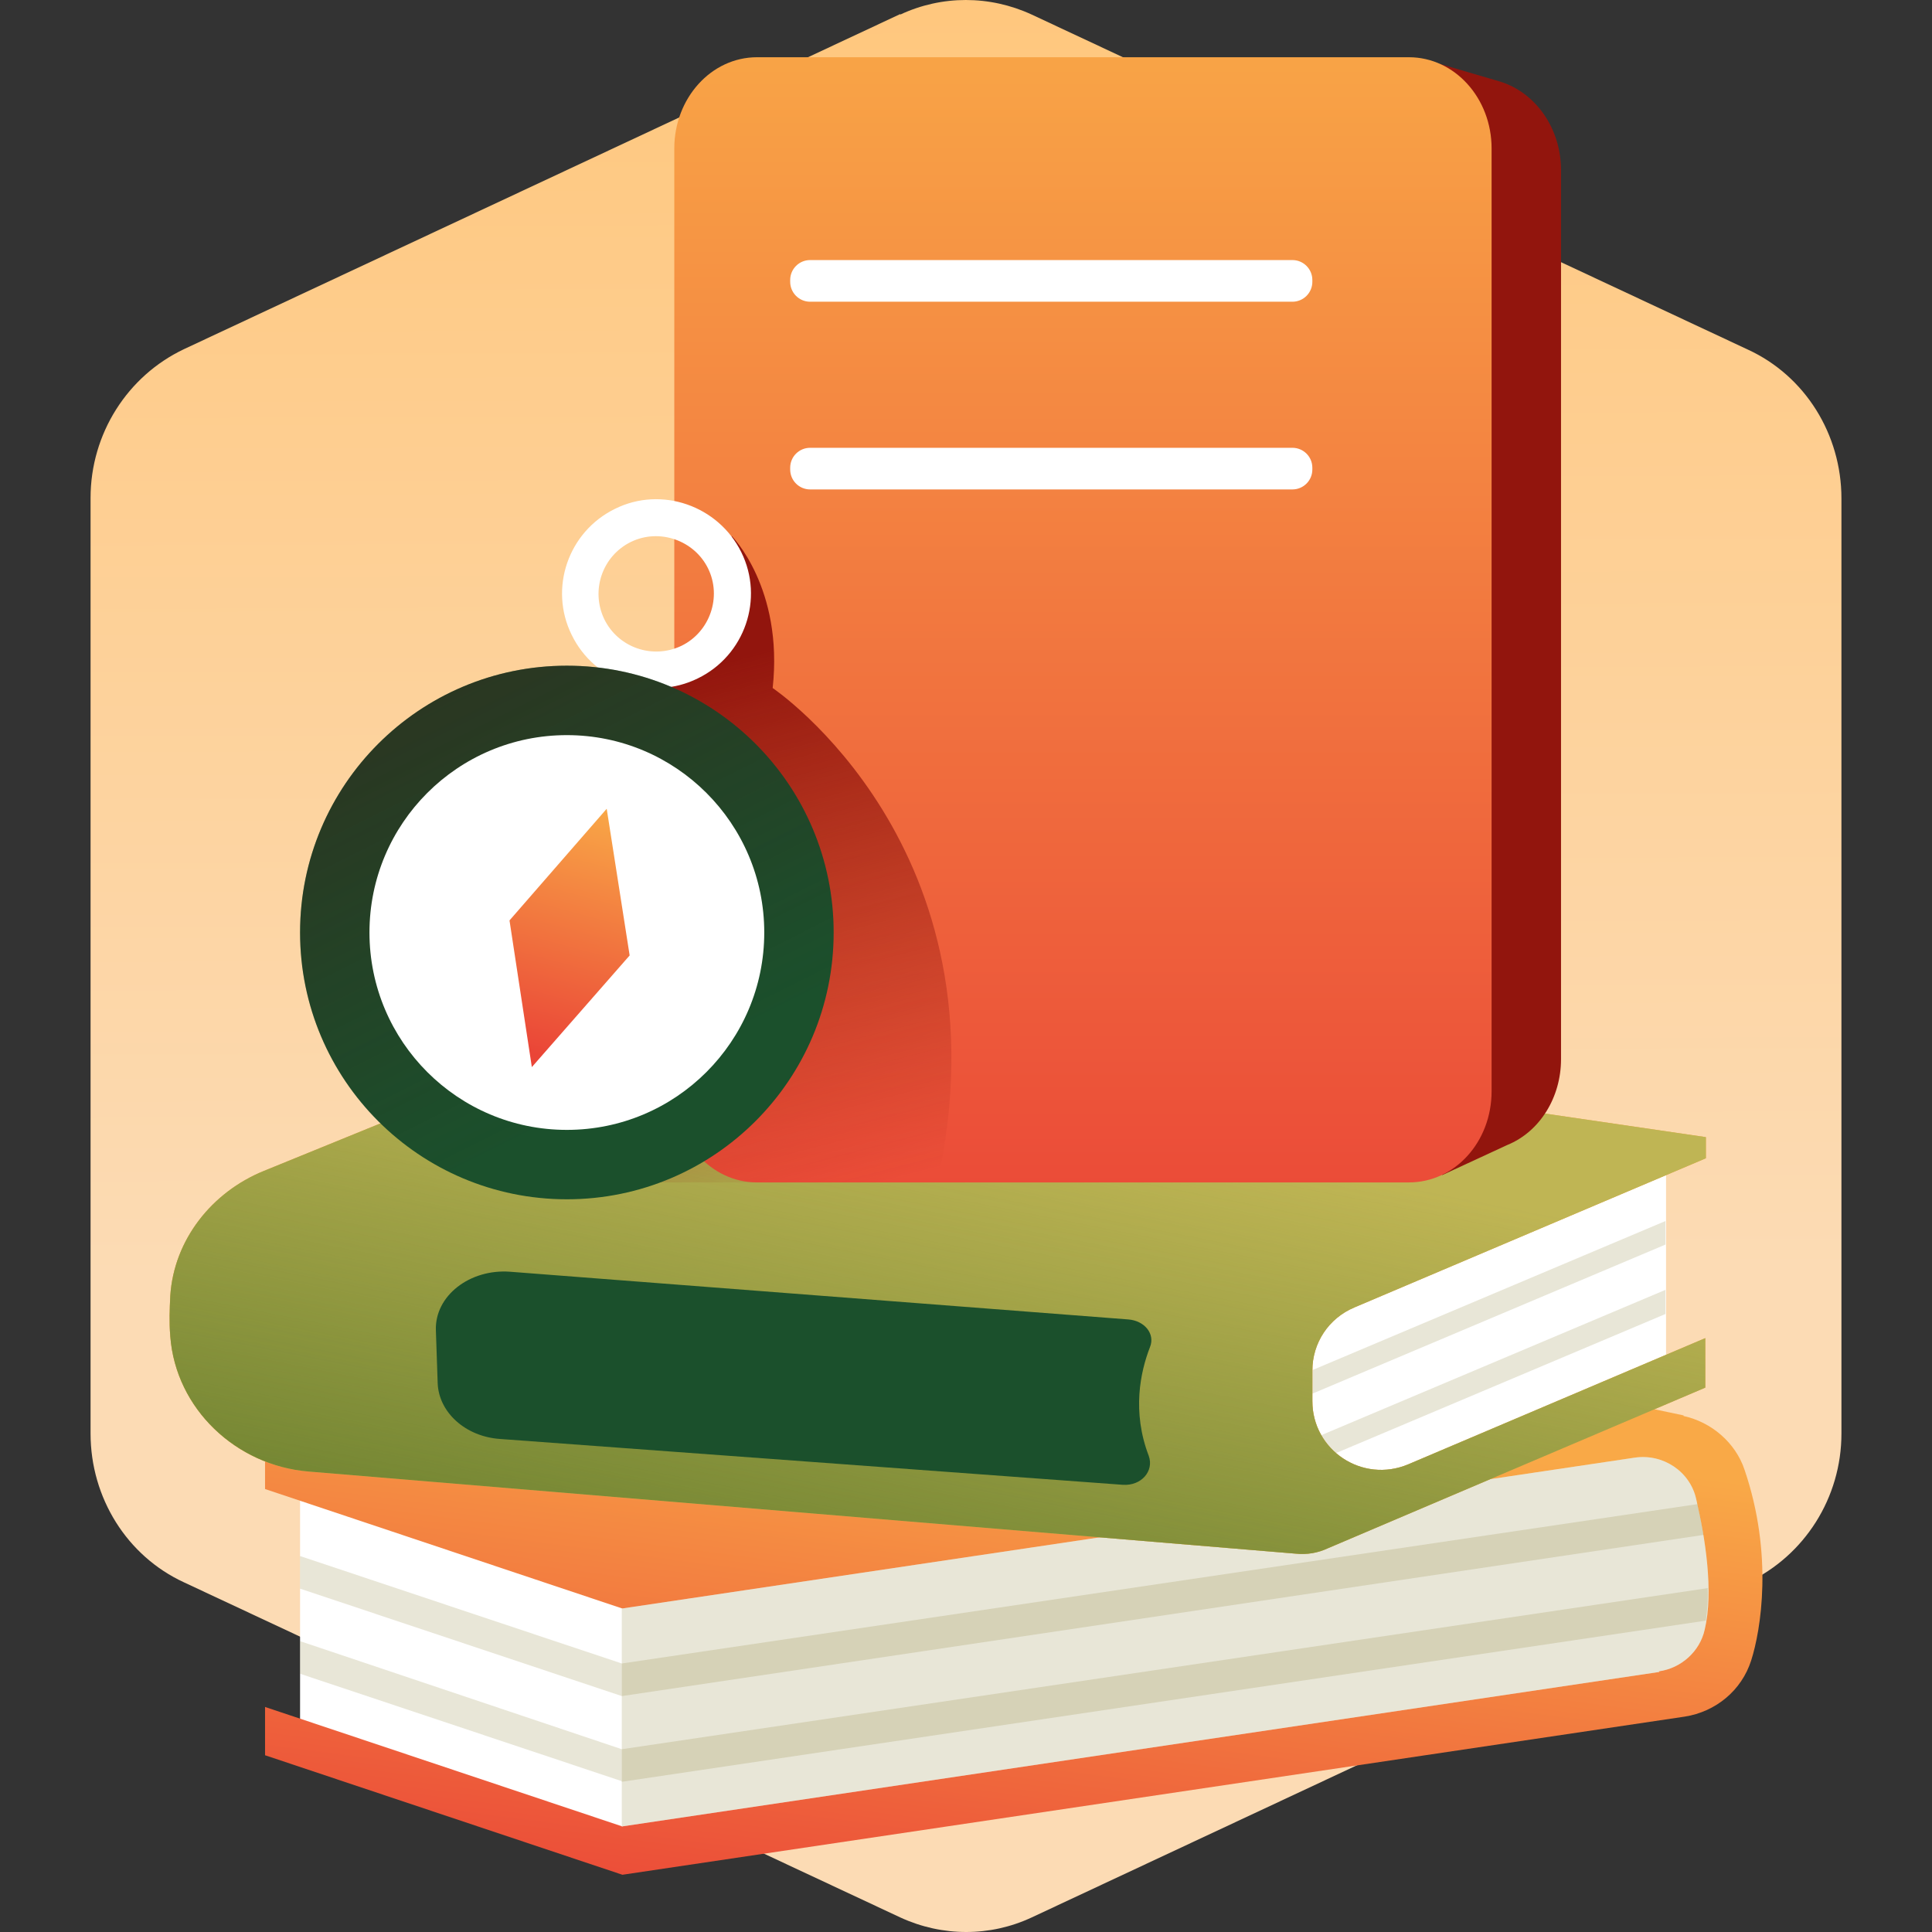 <svg width="64" height="64" viewBox="0 0 64 64" fill="none" xmlns="http://www.w3.org/2000/svg">
    <rect x="0" y="0" width="64" height="64" fill="#333333" stroke="none"/>
    <defs>
        <linearGradient id="paint0_linear_50_5796" x1="-10.17" y1="-4.011" x2="-9.994"
            y2="42.349" gradientUnits="userSpaceOnUse">
            <stop stop-color="#FFC578" />
            <stop offset="1" stop-color="#FCDBB4" />
        </linearGradient>
        <linearGradient id="paint1_linear_50_5796" x1="34.155" y1="46.007" x2="31.615"
            y2="65.403" gradientUnits="userSpaceOnUse">
            <stop stop-color="#F9A947" />
            <stop offset="1" stop-color="#EA4537" />
        </linearGradient>
        <linearGradient id="paint2_linear_50_5796" x1="27.876" y1="60.464" x2="32.615" y2="36.529"
            gradientUnits="userSpaceOnUse">
            <stop stop-color="#527124" />
            <stop offset="1" stop-color="#527124" stop-opacity="0" />
        </linearGradient>
        <linearGradient id="paint3_linear_50_5796" x1="35.874" y1="-0.403" x2="35.874"
            y2="42.208" gradientUnits="userSpaceOnUse">
            <stop stop-color="#F9A947" />
            <stop offset="1" stop-color="#EA4537" />
        </linearGradient>
        <linearGradient id="paint4_linear_50_5796" x1="22.577" y1="22.252" x2="27.156"
            y2="39.768" gradientUnits="userSpaceOnUse">
            <stop stop-color="#92150D" />
            <stop offset="1" stop-color="#92150D" stop-opacity="0" />
        </linearGradient>
        <linearGradient id="paint5_linear_50_5796" x1="5.241" y1="3.836" x2="21.257"
            y2="35.829" gradientUnits="userSpaceOnUse">
            <stop stop-color="#411112" />
            <stop offset="1" stop-color="#411112" stop-opacity="0" />
        </linearGradient>
        <linearGradient id="paint6_linear_50_5796" x1="20.058" y1="26.631" x2="17.818"
            y2="34.949" gradientUnits="userSpaceOnUse">
            <stop stop-color="#F9A947" />
            <stop offset="1" stop-color="#EA4537" />
        </linearGradient>
    </defs>
    <path
        d="M29.822 0.466L6.099 11.564C4.222 12.452 3 14.369 3 16.494V47.488C3 49.614 4.205 51.548 6.099 52.419L29.822 63.517C31.217 64.161 32.8 64.161 34.178 63.517L57.901 52.419C59.778 51.53 61 49.614 61 47.488V16.512C61 14.386 59.795 12.452 57.901 11.581L34.178 0.483C32.783 -0.161 31.2 -0.161 29.822 0.483V0.466Z"
        fill="url(#paint0_linear_50_5796)" />
    <path
        d="M9.94 48.906V57.565L20.598 61.064L24.057 56.665L21.997 51.546L9.94 48.906Z"
        fill="white" />
    <path
        d="M55.77 46.887L44.273 44.467L8.78 47.707V49.326L20.618 53.285V60.504L8.78 56.545V58.145L20.618 62.104L55.81 56.865C56.83 56.705 57.69 56.005 58.01 55.005C58.33 54.005 58.75 51.506 57.79 48.687C57.49 47.787 56.69 47.107 55.77 46.907V46.887Z"
        fill="url(#paint1_linear_50_5796)" />
    <path
        d="M54.97 55.385L20.598 60.504V53.285L54.151 48.287C55.09 48.147 55.99 48.746 56.19 49.666C56.49 50.946 56.77 52.726 56.47 53.985C56.31 54.705 55.69 55.265 54.95 55.365L54.97 55.385Z"
        fill="white" />
    <path opacity="0.2"
        d="M54.97 55.385L20.598 60.504V53.285L54.151 48.287C55.09 48.147 55.99 48.746 56.19 49.666C56.49 50.946 56.77 52.726 56.47 53.985C56.31 54.705 55.69 55.265 54.95 55.365L54.97 55.385Z"
        fill="#8C8237" />
    <path
        d="M43.473 44.787V47.807C43.473 48.786 44.473 49.446 45.392 49.066L55.19 44.907V38.908L44.313 43.528C43.813 43.748 43.473 44.247 43.473 44.787Z"
        fill="white" />
    <path opacity="0.2" d="M20.598 57.945L9.94 54.365V55.445L20.598 59.004V57.945Z"
        fill="#8C8237" />
    <path opacity="0.2" d="M20.598 55.105L9.94 51.546V52.626L20.598 56.185V55.105Z"
        fill="#8C8237" />
    <path opacity="0.2"
        d="M56.59 52.606L20.598 57.945V59.024L56.51 53.685C56.55 53.346 56.59 52.986 56.57 52.626L56.59 52.606Z"
        fill="#8C8237" />
    <path opacity="0.2"
        d="M56.23 49.826L20.598 55.105V56.185L56.43 50.846C56.37 50.486 56.31 50.146 56.23 49.826Z"
        fill="#8C8237" />
    <path opacity="0.2"
        d="M43.473 47.807C43.473 48.027 43.533 48.227 43.613 48.407L55.17 43.528V42.728L43.473 47.667V47.807Z"
        fill="#8C8237" />
    <path opacity="0.2" d="M55.17 40.448L43.473 45.387V46.167L55.17 41.228V40.448Z"
        fill="#8C8237" />
    <path
        d="M43.473 45.407C43.473 44.487 44.013 43.667 44.872 43.308L56.51 38.369V37.669L24.017 32.91C23.617 32.85 23.197 32.91 22.817 33.05L8.74 38.789C7.02 39.488 5.761 41.068 5.641 42.928C5.621 43.348 5.601 43.788 5.641 44.267C5.821 46.667 7.82 48.547 10.22 48.746L42.913 51.466C43.293 51.506 43.653 51.446 43.993 51.286L56.49 45.967V44.327L46.652 48.507C45.132 49.146 43.473 48.047 43.473 46.407V45.367V45.407Z"
        fill="#FAA847" />
    <path
        d="M43.473 45.407C43.473 44.487 44.013 43.667 44.872 43.308L56.51 38.369V37.669L24.017 32.91C23.617 32.85 23.197 32.91 22.817 33.05L8.74 38.789C7.02 39.488 5.761 41.068 5.641 42.928C5.621 43.348 5.601 43.788 5.641 44.267C5.821 46.667 7.82 48.547 10.22 48.746L42.913 51.466C43.293 51.506 43.653 51.446 43.993 51.286L56.49 45.967V44.327L46.652 48.507C45.132 49.146 43.473 48.047 43.473 46.407V45.367V45.407Z"
        fill="#BFB554" />
    <path
        d="M43.473 45.407C43.473 44.487 44.013 43.667 44.872 43.308L56.51 38.369V37.669L24.017 32.91C23.617 32.85 23.197 32.91 22.817 33.05L8.74 38.789C7.02 39.488 5.761 41.068 5.641 42.928C5.621 43.348 5.601 43.788 5.641 44.267C5.821 46.667 7.82 48.547 10.22 48.746L42.913 51.466C43.293 51.506 43.653 51.446 43.993 51.286L56.49 45.967V44.327L46.652 48.507C45.132 49.146 43.473 48.047 43.473 46.407V45.367V45.407Z"
        fill="url(#paint2_linear_50_5796)" />
    <path
        d="M37.194 49.186L16.558 47.667C15.418 47.587 14.539 46.787 14.499 45.827L14.439 44.068C14.399 42.928 15.559 42.028 16.898 42.128L37.374 43.708C37.914 43.748 38.274 44.187 38.094 44.627C37.774 45.447 37.494 46.767 38.054 48.227C38.234 48.727 37.814 49.226 37.194 49.186Z"
        fill="#1B502C" />
    <path
        d="M47.772 38.928L49.931 37.929C51.011 37.489 51.711 36.349 51.711 35.089V5.635C51.711 4.256 50.871 3.056 49.671 2.696L47.692 2.116L47.772 38.928Z"
        fill="#92150D" />
    <path
        d="M49.411 4.916V36.149C49.411 37.829 48.192 39.169 46.672 39.169H25.077C23.557 39.169 22.337 37.809 22.337 36.149V4.916C22.337 3.256 23.557 1.896 25.077 1.896H46.672C48.192 1.896 49.411 3.256 49.411 4.916Z"
        fill="url(#paint3_linear_50_5796)" />
    <path
        d="M24.237 17.753C24.237 17.753 25.956 19.473 25.596 22.792C25.596 22.792 33.475 28.091 31.055 39.169H20.857L21.757 22.572C21.757 22.572 23.397 22.352 23.797 20.532C24.197 18.713 24.237 17.753 24.237 17.753Z"
        fill="url(#paint4_linear_50_5796)" />
    <path
        d="M20.378 16.853C18.818 17.613 18.178 19.493 18.938 21.032C19.698 22.592 21.577 23.232 23.117 22.472C24.677 21.712 25.317 19.832 24.557 18.293C23.797 16.753 21.917 16.093 20.378 16.853ZM22.577 21.392C21.617 21.852 20.477 21.452 20.018 20.512C19.558 19.553 19.958 18.413 20.898 17.953C21.837 17.493 22.997 17.893 23.457 18.833C23.917 19.773 23.517 20.932 22.577 21.392Z"
        fill="white" />
    <path
        d="M18.778 39.728C23.659 39.728 27.616 35.771 27.616 30.89C27.616 26.009 23.659 22.052 18.778 22.052C13.897 22.052 9.94 26.009 9.94 30.89C9.94 35.771 13.897 39.728 18.778 39.728Z"
        fill="#1B502C" />
    <path
        d="M18.778 39.728C23.659 39.728 27.616 35.771 27.616 30.89C27.616 26.009 23.659 22.052 18.778 22.052C13.897 22.052 9.94 26.009 9.94 30.89C9.94 35.771 13.897 39.728 18.778 39.728Z"
        fill="url(#paint5_linear_50_5796)" />
    <path
        d="M18.778 37.429C22.389 37.429 25.317 34.501 25.317 30.89C25.317 27.279 22.389 24.352 18.778 24.352C15.167 24.352 12.239 27.279 12.239 30.89C12.239 34.501 15.167 37.429 18.778 37.429Z"
        fill="white" />
    <path d="M20.098 26.791L16.878 30.49L17.618 35.349L20.858 31.65L20.098 26.791Z"
        fill="url(#paint6_linear_50_5796)" />
    <path
        d="M42.813 8.615H26.836C26.472 8.615 26.176 8.91 26.176 9.275V9.335C26.176 9.699 26.472 9.995 26.836 9.995H42.813C43.177 9.995 43.473 9.699 43.473 9.335V9.275C43.473 8.91 43.177 8.615 42.813 8.615Z"
        fill="white" />
    <path
        d="M42.813 14.834H26.836C26.472 14.834 26.176 15.129 26.176 15.493V15.553C26.176 15.918 26.472 16.213 26.836 16.213H42.813C43.177 16.213 43.473 15.918 43.473 15.553V15.493C43.473 15.129 43.177 14.834 42.813 14.834Z"
        fill="white" />
</svg>
